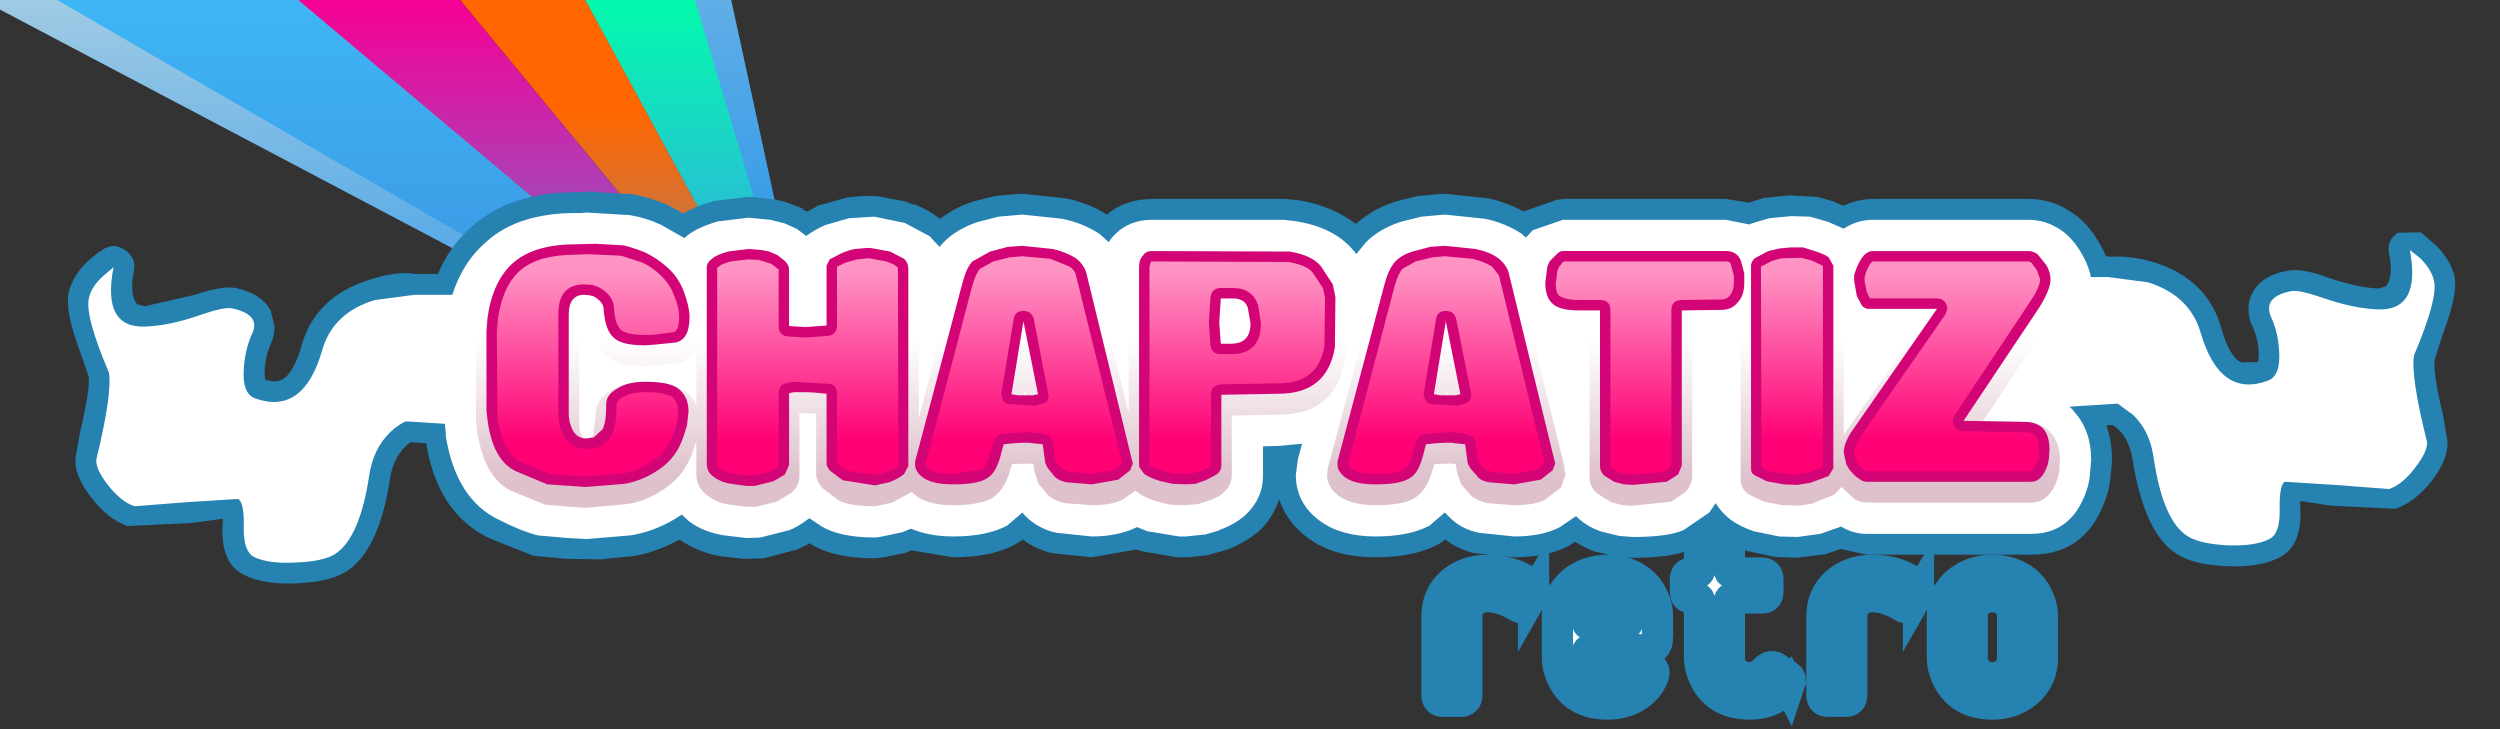 <svg xmlns="http://www.w3.org/2000/svg" width="240" height="70"><rect width="100%" height="100%" fill="#333333" stroke="none"/><path d="m56.5-63.1 23 105.95-60.25-110.7L56.5-63.1" fill="url(#a)" fill-rule="evenodd"/><path d="M47.9-63.1 79.5 42.85 19.25-67.85 47.9-63.1" fill="url(#b)" fill-rule="evenodd"/><path d="M79.5 42.85-9.35-64.9l28.6-2.95L79.5 42.85" fill="url(#c)" fill-rule="evenodd"/><path d="M-9.35-64.9 79.5 42.85l-116.05-97.7 27.2-10.05" fill="url(#d)" fill-rule="evenodd"/><path d="M-36.55-54.85 79.5 42.85-65.45-33.6l28.9-21.25" fill="url(#e)" fill-rule="evenodd"/><path d="M-36.55-54.85 79.5 42.85-60.15-38l23.6-16.85" fill="url(#f)" fill-rule="evenodd"/><path d="M87.75 19.6q1.3.5 2.5 1.4 1.65-1.2 3.05-1.6l.1-.05 2-.5.3-.05 2.25-.2h.2l4.25.45q2.25.5 3.85 1.55 1.8-1.5 4.35-1.5h12.85l1.4.15q3.2.6 5.3 2.25 1.75-1.5 3.7-2.1l.1-.05 2-.5.3-.05 2.25-.2h.2l4.3.45q1.8.45 3.25 1.25l3.15-1.1.65-.1h15.65l2.2.35 1.45-.45 2.45-.25 2.65.15 1.45.4 1.05.45q1.45-.65 2.85-.65h14.95q2.4 0 4.35 1.45l.3.2q1.25 1 2.2 2.7 1.25 2.1 1.25 4.35 0 2.9-2.1 6.05l-1.95 2.9 1.6 1.2.15.15q2.2 2.4 2.2 6.05v.15l-.2 2.05-.2.9q-1.75 6-7.35 6h-15.8l-2.5-.55-1.45.5-2.85.35-2.05-.1-2.6-.55q-1.6-.5-2.75-1.35l-.3-.3-2.25 1.45q-1.9.85-5.7.85h-.15l-1.6-.15-1.65-.4h-.1q-1.15-.4-2.05-1l-.5.35q-2.1 1.15-5.35 1.15l-3.8-.4q-1.55-.35-2.8-1.3l-.5.35q-2.35 1.35-6.2 1.35-4.05 0-6.55-1.9-1.95-1.45-2.7-3.65-.65 1.85-1.95 3.05-1.4 1.15-3 1.75l-1.15.35.2-.1-.95.3-1.85.2H113l-3.5-.6-.4-.15-4.3.75-3.8-.4q-1.55-.35-2.8-1.3l-.55.35Q95.4 53.5 91.5 53.5l-3.9-.65h-.15l-.45.2-2.15.45-.85.1q-3.85 0-6.05-1.3l-.2-.15-1.2.6-3.25.85-1.9.05-2.2-.25q-2.15-.35-3.95-1.6-2.45 1.3-4.55 1.6l-2.65.25-.15.05-3.45-.05-3.25-.3-4.15-1.65q-5.15-2.4-6.2-9.5l-.15-1.8.1-9.4.05-.35q.85-5.8 4.5-8.95 3.7-3.25 9.95-3.25h.55l.4-.05h.9l.15.05 3.5.2q1.75.35 3.35 1.05l1.45.8q1.15-.7 2.6-1.1l.3-.1 3.35-.4H72l2.4.25.9.2 2 .75-.45-.05.65.25q.35-.15 1-.55l2.85-.8 1.7-.15 1.3.05 2.6.5.75.3.05-.05" fill="#2682b1" fill-rule="evenodd"/><path d="m230.2 22.35 2.2-.05 1.45 1.25q1.35 1.35 1.75 2.85.45 1.65-1.1 5.7l-.75 2.35q-.25 1.15.8 5.5l.4 2.35q.15 1.65-1.45 3.8-1.65 2.1-3.55 2.75l-6.1-.3-3.05-.45.05 1.2q0 3.25-2.1 4.25-1.85.95-5.1.8-3.1-.15-4.65-1.15-3.1-1.9-4.25-8.95-.35-2.45-1.95-3.45l-5.05.3q-.85.1-1.5-.55-.6-.5-.6-1.45V26.6q0-2 2-2h4.75l-.1.05q3.1-.2 6 1.1 3.8 1.8 4.9 5.6.8 2.95 2 3.45l1.55-.05.1-.5q0-1.6-.6-2.9-.4-.75-.4-1.7 0-.8.35-1.45.85-1.75 3.35-2.2 1.35-.3 3.95.65 2.75.95 4.8 1.05l.75-.2q.75-.95.3-3.15-.25-1.3.85-2" fill="#2682b1" fill-rule="evenodd"/><path d="m231.35 24 1 .8q1.05 1.05 1.3 2.1.45 1.65-1.9 7.2-.35 1.95 1.25 8.35.05.9-1.15 2.45-1.2 1.6-2.5 2.05l-5.2-.4-4.8-.3q-.55.3-.5 2.65.05 2.35-1 2.85-1.35.7-4.05.6-2.6-.15-3.75-.85-2.4-1.45-3.3-7.55-.35-2.55-1.95-4.1l-1.5-1.1-5.65.35-3.85-1.1 3.85-11.4h4.75l3.8.5q4 1.25 5.05 4.8 1.85 6.35 6.45 4.65 1.25-.45 1.1-2.8-.1-1.85-.75-3.25-.9-2 1.9-2.55.8-.15 3.2.7 2.8.95 5.05 1.05 4.25.2 3.15-5.7" fill="#fff" fill-rule="evenodd"/><path d="M44.55 26.3q2 0 2 2v12.5q0 .85-.6 1.45-.65.55-1.5.55l-5.05-.35q-1.6 1.2-1.95 3.45-1.05 7-4.25 9-1.55.95-4.65 1.1-3.25.15-5.1-.8-2.1-1-2.1-4.25l.05-1.15-3 .4-6.15.3q-1.9-.65-3.5-2.75-1.65-2.1-1.5-3.8l.4-2.3q1.05-4.4.85-5.55l-.8-2.3q-1.5-4-1.1-5.75.6-2.35 3.2-4.05 1.1-.75 2.2 0t.85 2.05q-.45 2.15.3 3.15l.75.2 4.8-1.1q2.65-.9 3.95-.65 2.5.55 3.35 2.2l.35 1.5q0 .9-.35 1.65-.6 1.35-.6 2.9l.05.55q1 .3 1.6 0Q28.2 35.9 29 33q1.3-4.3 5.9-5.95 3.05-1.1 5-.75h4.65" fill="#2682b1" fill-rule="evenodd"/><path d="M37.45 41.5q-1.6 1.55-2 4.1-.9 6.05-3.3 7.6-1.15.7-3.75.8-2.65.15-4.05-.55-1-.55-.95-2.9.05-2.35-.55-2.65l-4.8.3-5.15.4q-1.3-.45-2.55-2.05-1.2-1.55-1.1-2.45 1.55-6.4 1.2-8.35-2.35-5.5-1.9-7.2.25-1.05 1.35-2.05l1-.85q-1.15 5.9 3.1 5.7 2.3-.1 5.05-1.05 2.4-.85 3.2-.7 2.9.6 1.9 2.55-.65 1.5-.75 3.3-.15 2.35 1.1 2.8 4.65 1.65 6.45-4.7Q32 30 36 28.8l3.8-.5h4.75v12.5l-5.6-.35q-.7.3-1.5 1.05" fill="#fff" fill-rule="evenodd"/><path d="m199 39.35.05.1q1.7 1.8 1.7 4.7l-.15 1.75-.15.75q-1.35 4.6-5.45 4.6h-15.8q-1.3 0-2.45-.7l-2 .7-2.2.3-1.75-.05-2.45-.5q-1.3-.45-2.2-1.1-.9-.7-1.45-1.6l-.6.9-2.5 1.7q-1.5.65-4.85.65l-1.3-.1-1.65-.4q-1.45-.45-2.5-1.5l-1.55 1.05q-1.7.9-4.4.9l-3.35-.35q-1.8-.35-3-1.65l-.3-.3-1.45 1.25q-1.95 1.05-5.2 1.05-3.3 0-5.35-1.5-2.3-1.7-2.3-4.4l.2-1.55.4-1.45-2.15.2-1.6.05v2.8q0 2.25-1.75 3.85-1 .85-2.35 1.35l-.2.1-.85.25-.35.1-1.9.2h-.65l-3.05-.5-1-.4q-1.8.9-4.35.9l-3.35-.35q-1.75-.35-3.05-1.65l-.25-.3-1.45 1.25q-1.95 1.05-5.2 1.05-2.3 0-4.05-.75l-.85.35-2.15.45-.45.05q-3.3 0-5.1-1.05l-1.2-.8q-1.2.9-1.95 1.15l-2.75.7-1.35.05-2.1-.25q-2-.3-3.4-1.35l-.7-.65q-2.35 1.6-4.95 2l-4.25.35-1.75-.1-2.85-.25q-1.6-.4-3.75-1.5-4.1-1.95-5.1-8v-.3l-.1-.95v-8.2l.1-1.3.05-.25q.7-5 3.85-7.7 3.05-2.75 8.6-2.75h.5l-.35.05.8-.1 4.2.25q1.55.25 2.95.9l2.3 1.3.3-.25q.95-.75 2.75-1.3l.2-.05 2.9-.35 2.1.2 1.4.35 1.2.55.05.05.8.6q.9-.65 1.85-1.05l2.25-.65 2.45-.15 2.9.6 2.45 1.3.15.2.75.8.35-.4q1.25-1.3 3.35-2l1.95-.5 2.3-.2 3.8.4q2 .4 3.6 1.45l.9.8.15-.25q1.5-1.9 4-1.9h12.65l1.25.15q3.55.6 5.35 2.7l.15.15.2.3.9-1.1q1.25-1.3 3.35-2l2-.5 2.25-.2 3.85.4q1.95.4 3.55 1.45l.15.15.25.2.65-.7 2.9-1h15.65l2.25.45.2-.1 1.7-.5 2.1-.2 1.85.05.05.05h.1l1.55.45 1.5.65q1.3-.85 2.8-.85h14.95q1.7 0 3.2 1.05l.2.15q1 .8 1.75 2.15.95 1.65.95 3.35 0 2.35-1.8 4.95l-3.25 4.9q1.9.4 3.2 1.7" fill="#fff" fill-rule="evenodd"/><path d="M56.1 30.3q-.5 0-.5.95v9.65l.05.4q.2.8.6.8l.5-.1.2-.25.25-2q0-1.4 1.5-2.3 1.3-.8 3.25-.8 2.6 0 3.75.85.8.55 1.15 1.5v-5.55q-.55 1.25-1.95 1.45l-3.05.25q-2.6 0-3.6-1-1.15-1-1.3-3.45l-.4-.35-.15-.05h-.3m62.25.35h-.25l-.05 1.85.05.15V33h.05q.9 0 .9-.95l-.2-1.2-.5-.2m-20 6.8-.05.5h.15l-.1-.5m40.55 0-.05.5h.15l-.1-.5m-3.6-13.25 1.8-.45 1.6-.15 3.15.3q1.6.4 2.6 1.1 1.05.85 1.35 2l4.45 18.05-.15-.25.2.7-.45 1.3-1.5 1.15q-.95.55-3 .55l-2.6-.2q-1.2-.3-1.7-.9l-.8-.95-.4-1.2-.1-.7h-.2l-.15-.05-1.7.05-.2.65q-.5 1.85-1.75 2.65-1.15.65-3.7.65-2.25 0-3.55-.9-1.1-.85-1.1-2l.05-.55L132 27.9q.45-1.75 1.2-2.5.85-.8 2.1-1.2m-12.35-.1 1.05.1q2.55.45 3.6 1.75l1.25 1.95q.35.75.35 1.65v3.9l-.1 1.05q-.85 5.3-6.3 5.3l-4.55.1v5.75q0 .9-.75 1.6-.5.5-1.45.8l-1.05.35-1.15.1-1.5-.05-1.25-.3q-1.4-.45-1.9-.9l-.2-.15-1.2.85q-1.05.55-3 .55l-2.6-.2q-1.2-.3-1.7-.9l-.8-.95-.4-1.2-.1-.7H99l-.15-.05-1.7.05-.2.65q-.5 1.85-1.75 2.65-1.25.65-3.7.65-2.35 0-3.55-.9l-.4-.35h-.05l-1.85 1-1.65.35q-2.55 0-3.55-.6l-1.5-1.15q-.6-.7-.6-1.35v-5.8l-1.6-.05v6q0 .9-.7 1.6l-1.45.9-2 .5h-.95l-1.6-.2q-1.15-.15-2.1-.85-1.1-.8-1.1-2.1v-3.2l-.25.8q-.75 2.4-2.7 3.75-1.95 1.35-3.8 1.55l-3.9.35-1.55-.1-2.3-.2-3.2-1.3q-2.65-1.2-3.35-5.8l-.1-.95v-7.75l.1-1.3q.6-3.95 2.85-5.9 2.3-2 6.65-2h.75l.2-.05 3.7.2 2.3.7 2.55 1.65q1.2 1.15 1.8 2.7l.25.75v-2.75q0-.95.95-1.65.65-.5 1.85-.85l2.2-.25 1.45.1.8.2.15.05.9.4 1 .8q.6.7.6 1.4v4.5l.6.05 1-.1v-4.8q0-.7.6-1.3.55-.45 1.45-.85l1.55-.45 1.7-.1 2.15.45q1.15.4 1.65.85.75.7.75 1.65v13.4l3.25-12.25q.45-1.75 1.2-2.5.85-.8 2.1-1.2l1.8-.45 1.6-.15 3.15.3q1.65.4 2.6 1.1 1.05.85 1.35 2l3.1 12.6v-13q0-1 .6-1.7.5-.8 1.65-.8h12.35m54.4 5.7q-.35-.7-.35-1.7v13.65l.1-.15 6.95-9.95h-4.7q-.8 0-1.35-.65l-.65-1.2m17.4-5.7q.75 0 1.5.55l1.05 1.3q.55.95.55 1.85 0 1.4-1.3 3.3l-6.2 9.35 4 .05q1.55 0 2.5 1 .9 1 .9 2.65l-.05 1.1-.15.6q-.75 2.4-2.55 2.4h-15.8q-.7 0-1.25-.4l-1.15-1.1-.75.75-2.1.85-1.25.2-1.6-.05-1.8-.35-1.35-.65q-.85-.55-.85-1.45V31.2q-.75.55-1.8.55h-2.85V45.7q0 .75-.6 1.5l-1.4.95-3.7.4-.95-.05-1.15-.3-1.35-.85q-.7-.6-.7-1.55v-14h-1.05q-2 0-3.05-.8-1.15-.85-1.15-2.85l.15-1.3q.05-.75.5-1.35l.9-1 1.15-.4h15.65q1.4 0 2.05 1 .4-.4 1.6-.9l.15-.05 1.2-.3 2.65-.05 1.2.35q1 .35 1.65.85.8.7.8 1.5v1.45l.05-.8.15-.5q.4-1.15.95-1.8.7-.75 1.65-.75h14.95" fill="url(#g)" fill-rule="evenodd"/><path d="m195.6 24.4.85 1.05q.4.7.4 1.35 0 1-1.1 2.75L188.5 40.4l5.85.1q1.15 0 1.8.65.6.7.6 2l-.05.85-.1.55q-.55 1.7-1.6 1.7h-15.8q-.35 0-.75-.3-.3-.15-.9-.85l-.3-.5-.25-1.15q0-1 .95-2.3l8-11.5h-6.6q-.3 0-.6-.3l-.5-.95-.25-1.45v-.55l.15-.45q.3-.85.75-1.4.4-.45.9-.45h14.95q.4 0 .85.3m-20.05.3.45.8v19.45l-.45.75-1.75.65-1.25.2-1.35-.05-1.6-.3-1.1-.55q-.4-.2-.4-.6V25.5q0-.35.35-.7l1.3-.7 1.1-.25 1.1-.1h1.15l1.1.35q.85.25 1.35.6m-8.75 4.35q-.55.7-1.55.7l-3.8.05v14.9l-.35.85-1.1.7-3.25.3-.85-.05-.95-.25-.95-.6q-.4-.4-.4-.85v-15h-2.05q-1.75 0-2.45-.6-.75-.6-.75-2.05l.15-1.2q0-.4.3-.9l.7-.7q.25-.25.55-.25h15.65q1.1 0 1.45 1l.3 1.15v.9q0 1.25-.65 1.9m-25.15-5.15q1.4.3 2.2.9.8.65 1 1.45l4.45 18.25-.25.65-1.15.9-2.55.45-2.4-.2q-.85-.15-1.15-.6l-.65-.75q-.3-.45-.3-.85l-.2-1.45-1-.1-.25-.05h-.6l-.9.05-1 .1-.35 1.3q-.45 1.6-1.3 2-.9.55-3.2.55-2.05 0-2.95-.7-.7-.55-.7-1.2v-.3l4.55-17.15q.4-1.4 1-2.05.65-.65 1.65-.95l1.7-.45 1.4-.1 2.95.3m-13.45 4.65-.05 4.8q-.75 4.45-5.4 4.45l-5.5.1v6.75q0 .55-.45.9l-1.05.55-1 .35-.9.05-1.25-.05-1.15-.25q-1.2-.35-1.65-.75l-.45-.65V25.6q0-.7.4-1.1.25-.4.85-.4l13.2.05q2.15.35 3 1.4l1.15 1.75.25 1.25m11.5 9.4.5-.1-1.4-7-1.15 7 .65.1h1.4M98.15 23.6l2.9.3q1.3.3 2.25.9.8.65 1 1.45l4.45 18.25-.25.65-1.15.9-2.55.45-2.4-.2q-.8-.15-1.2-.6l-.6-.75q-.3-.45-.3-.85l-.2-1.45-1-.1-.25-.05h-.6l-.9.05-1 .1-.35 1.3q-.45 1.55-1.3 2-.9.55-3.2.55-2.05 0-2.95-.7-.7-.55-.7-1.2v-.3l4.55-17.15q.4-1.5.95-2.05l1.7-.95 1.7-.45 1.4-.1m-14.9.2h.3l1.9.35 1.35.7q.4.4.4.9v19l-.4.75q-.6.5-1.45.8l-1.35.3-3.1-.5-1.2-.9q-.35-.4-.35-.7v-6.7l-1-.1-.8-.05H76.2l-.45.1v6.9l-.4.9-1.1.65-1.8.45h-.8l-1.45-.2q-1-.15-1.65-.65-.7-.45-.7-1.3V25.65q0-.45.55-.85.4-.35 1.5-.65l1.95-.25 1.25.1.75.15.8.35.75.6q.35.4.35.75v5.45l1.6.1 2-.15V25.5l.3-.6 1.15-.6q.85-.35 1.35-.4l1.1-.1m15.9 14.15.5-.1-1.4-7-1.15 7 .65.1h1.4m17.9-7 .05.7.1 1.35h.95q1.9 0 1.9-1.95l-.25-1.45q-.25-.95-1.45-.95h-1.15l-.15 2.3m-57.25-7.4q.6.1 2.05.65 1.2.55 2.25 1.5t1.55 2.3q.55 1.5.55 2.4 0 2.35-1.5 2.5l-2 .2-.85.05q-2.2 0-2.95-.75-.8-.7-.95-2.7 0-.7-.95-1.25l-.4-.1-.5-.05q-1.5 0-1.5 1.9v9.75l.1.6q.4 1.55 1.55 1.55L57 42l.85-.8q.35-.65.35-2.45 0-.85 1.05-1.45 1-.65 2.7-.65 2.3 0 3.15.65 1 .75 1 2.2l-.15 1.35-.3.95q-.65 2.1-2.35 3.25-1.6 1.1-3.35 1.4l-3.7.3-3.7-.25-3-1.25Q47.3 44.2 46.8 40.3l-.1-.9v-7.65l.1-1.25q.5-3.55 2.5-5.3 2.05-1.75 6-1.75l1.85-.05 2.65.15" fill="#d20476" fill-rule="evenodd"/><path d="m74.65 25.8.1.05v5.45q0 .9.85 1l1.75.1 2.1-.15q.9-.1.9-1V25.6l.85-.4 1.1-.3.95-.1h.2l1.65.3q.8.3 1 .5l.1.15.05 18.9-.1.1q-.3.3-1.1.6L84 45.6l-2.6-.4q-.55-.25-.95-.65l-.1-.15v-6.6q0-.85-.75-.95l-3.55-.2-.6.15q-.7.15-.7.95v6.9l-.1.2-.8.45-1.5.35h-.7l-1.3-.2q-.75-.05-1.2-.45-.3-.2-.3-.5V25.7l.15-.1q.25-.25 1.1-.5l1.75-.2 1 .05 1.1.35.2.1.5.4m-26.95 6 .1-1.2q.45-3.15 2.15-4.65 1.75-1.5 5.35-1.5l1.15-.05 3.2.15 1.85.6q.95.35 1.95 1.3.95.95 1.25 1.9.5 1.15.5 2.05 0 1.5-.65 1.5l-1.9.25h-.8q-1.75 0-2.25-.5-.55-.5-.65-1.95 0-1.35-1.5-2.15l-.6-.2-.75-.05q-2.5 0-2.5 2.85v9.95l.1.7q.65 2.3 2.55 2.3l.9-.1q1.05-.25 1.6-1.3.45-.95.45-2.95 0-.25.55-.6.8-.5 2.2-.5 1.85 0 2.6.45.55.55.55 1.4v.4l-.15.85-.25.75q-.6 1.8-1.95 2.7-1.45 1-2.9 1.25l-3.55.3-1.65-.1-1.85-.15-2.8-1.15q-1.7-.8-2.25-4.15l-.05-8.4m102.35-6.65.1-.05h15.55q.4 0 .45.25l.3 1.1v.7q0 .75-.4 1.25-.3.35-.8.35l-3.8.05q-1 0-1 1v14.9l-.1.15q-.2.3-.8.5l-2.8.2-.75-.05-.75-.2-.5-.3-.1-.1-.05-.1v-15q0-1-1-1h-2.05q-1.25 0-1.85-.4-.35-.25-.35-1.25l.05-.25.1-.85.15-.4.4-.5m-10.25 5.5q-.2-.8-1-.8-.85 0-.95.85l-1.15 6.95-.05.2.2.6q.25.35.65.35l2.45.15.5-.15q.95-.2.75-1.15l-1.4-7m-3.9-5.55 1.6-.4h.05l1.15-.1 2.7.25q1.15.3 1.85.75l.65.85 4.4 18.1.05.1-.1-.1-.8.6-2.1.35-2.15-.2-.65-.25-.55-.6-.15-.45-.2-1.45q-.1-.75-.85-.85l-.45-.1-.95-.1h-.6l-2.05.2q-.65.1-.8.7l-.35 1.25q-.3 1.15-.85 1.45-.7.4-2.7.4-1.65 0-2.35-.5l-.3-.45 4.5-17.15q.35-1.2.75-1.6l1.25-.7m-18.7 2.55q-.9 0-1 .95l-.15 2.35.15 2.15q.1.9 1 .9h.95q2.9 0 2.9-2.95l-.25-1.65q-.5-1.75-2.45-1.75h-1.15m-6.85-2.05.15-.5 13.15.05q1.8.3 2.35 1l1 1.5.2.9-.05 4.6q-.55 3.65-4.4 3.65l-5.55.1q-.95.1-.95 1v6.75l-.1.15-.7.35-.95.3-1.7.05-1.05-.25q-.7-.2-1.35-.55l-.05-.05V25.6m-11.1 5.05q-.2-.8-1-.8-.85 0-.95.85l-1.15 6.95-.05.2.2.6q.25.35.65.35l2.45.15.5-.15q1-.2.7-1.15l-1.35-7m-3.9-5.55 1.6-.4 1.2-.1 2.7.25 1.85.75q.5.35.6.85l4.45 18.1v.1l-.05-.1-.85.6-2.05.35-2.2-.2-.6-.25-.55-.6-.2-.45-.15-1.45q-.1-.75-.85-.85l-.45-.1-.95-.1h-.6l-2.1.2q-.6.1-.75.7l-.4 1.25q-.3 1.15-.8 1.45l-2.7.4q-1.75 0-2.35-.5l-.3-.45 4.5-17.15q.35-1.2.75-1.6l1.25-.7m84.3.1.15-.1h14.95l.25.1.55.75.3.85q0 .75-.95 2.15l-7.25 10.9q-.35.55-.05 1.05.25.5.85.5l5.9.1q.7 0 1.05.35.35.35.35 1.3v.65l-.1.45-.65 1h-15.8l-.3-.15-.5-.55-.25-.4-.15-.7q0-.7.75-1.75l8-11.5.2-.55-.1-.45q-.3-.55-.9-.55h-6.45l-.3-.65-.2-1.05v-.3l.1-.4q.2-.6.55-1.05m-8.65-.4 1.9-.05 1 .25.95.45.15.1v19.3l-1.35.5-1.15.2h-.5l-.15-.05h-.55l-1.4-.25-.8-.4-.05-19.25 1.05-.55.9-.25" fill="url(#h)" fill-rule="evenodd"/><g style="font-size:26.667px;line-height:1;letter-spacing:0;stroke:#2682b1;stroke-width:3;stroke-linecap:square"><path d="M147.219 56.99v0q.286-.495-.183-.86-1.719-1.38-4.27-1.38-2.032 0-3.438 1.224-1.38 1.224-1.38 3.23v7.551q0 .573.599.573h1.666q.6 0 .6-.573v-7.552q0-.833.546-1.38.573-.547 1.406-.547 1.407 0 2.97.964.181.104.364.104.286 0 .495-.339l.625-1.015zm9.036 2.682v0q0 .313-.286.313h-3.308q-.286 0-.286-.313v-.469q0-.833.547-1.38.573-.547 1.406-.547.807 0 1.38.547.547.547.547 1.38v.47zm2.865 1.537v-2.006q0-.885-.365-1.718-.547-1.303-1.745-2.032-1.198-.703-2.682-.703-2.031 0-3.438 1.224-1.38 1.224-1.38 3.23v3.932q0 .859.365 1.692 1.172 2.76 4.453 2.76 1.432 0 2.604-.65 1.276-.73 1.77-2.006l.079-.39q0-.26-.26-.417l-1.25-.807q-.495-.365-.808.13l-.833 1.12q-.52.495-1.302.495-.833 0-1.406-.547-.547-.547-.547-1.38v-.47q0-.286.286-.286h5.287q1.172 0 1.172-1.171zm12.604 4.609v0l.156-.469q0-.26-.208-.417l-1.12-.78q-.52-.365-.99.103-.78.808-1.588.808-.834 0-1.406-.547-.547-.547-.547-1.38v-5.417q0-.313.286-.313h2.839q.573 0 .573-.572V55.61q0-.6-.573-.6h-2.839q-.286 0-.286-.286v-2.656q0-.573-.6-.573h-1.666q-.599 0-.599.573v2.656q0 .287-.286.287h-.47q-.598 0-.598.599v1.224q0 .572.599.572h.469q.286 0 .286.313v5.417q0 .859.365 1.692 1.172 2.76 4.453 2.76 2.396 0 3.75-1.77zm12.448-8.828v0q.286-.495-.183-.86-1.718-1.38-4.27-1.38-2.032 0-3.438 1.224-1.38 1.224-1.38 3.23v7.551q0 .573.599.573h1.666q.6 0 .6-.573v-7.552q0-.833.546-1.38.573-.547 1.407-.547 1.406 0 2.968.964.183.104.365.104.286 0 .495-.339l.625-1.015zm9.036 6.146v0q0 .833-.547 1.38-.573.547-1.38.547-.833 0-1.406-.547-.547-.547-.547-1.38v-3.933q0-.833.547-1.38.573-.547 1.406-.547.807 0 1.38.547.547.547.547 1.38v3.933zm2.865 0v-3.933q0-.885-.365-1.718-.547-1.303-1.745-2.032-1.198-.703-2.682-.703-2.031 0-3.437 1.224-1.38 1.224-1.38 3.23v3.932q0 .859.364 1.692 1.172 2.76 4.453 2.76 1.98 0 3.386-1.223 1.406-1.25 1.406-3.23z" style="font-family:chimbozheavy;-inkscape-font-specification:chimbozheavy;fill:#fff;paint-order:stroke fill markers" aria-label="retro"/></g><defs><linearGradient gradientTransform="matrix(0 -.008 .015 0 138.55 39.2)" gradientUnits="userSpaceOnUse" id="g" spreadMethod="pad" x1="-819.2" x2="819.2"><stop offset="0" stop-color="#dec1cc"/><stop offset="1" stop-color="#fff"/></linearGradient><linearGradient gradientTransform="matrix(0 -.01 .013 0 162.85 34.25)" gradientUnits="userSpaceOnUse" id="h" spreadMethod="pad" x1="-819.2" x2="819.2"><stop offset="0" stop-color="#ff0075"/><stop offset="1" stop-color="#ff94c4"/></linearGradient><linearGradient gradientTransform="matrix(0 .037 -.068 0 49.35 -12.5)" gradientUnits="userSpaceOnUse" id="a" spreadMethod="pad" x1="-819.2" x2="819.2"><stop offset="0" stop-color="#b6d5e3"/><stop offset="1" stop-color="#3d9ee8"/></linearGradient><linearGradient gradientTransform="matrix(0 .021 -.068 0 52.15 15.5)" gradientUnits="userSpaceOnUse" id="b" spreadMethod="pad" x1="-819.2" x2="819.2"><stop offset="0" stop-color="#0fa"/><stop offset="1" stop-color="#3d9ee8"/></linearGradient><linearGradient gradientTransform="matrix(0 .027 -.068 0 45.95 32.55)" gradientUnits="userSpaceOnUse" id="c" spreadMethod="pad" x1="-819.2" x2="819.2"><stop offset="0" stop-color="#f60"/><stop offset="1" stop-color="#3d9ee8"/></linearGradient><linearGradient gradientTransform="matrix(0 .028 -.066 -0 23.65 23)" gradientUnits="userSpaceOnUse" id="d" spreadMethod="pad" x1="-819.2" x2="819.2"><stop offset="0" stop-color="#f70095"/><stop offset="1" stop-color="#3d9ee8"/></linearGradient><linearGradient gradientTransform="matrix(0 .026 -.06 .001 6.75 13.2)" gradientUnits="userSpaceOnUse" id="e" spreadMethod="pad" x1="-819.2" x2="819.2"><stop offset="0" stop-color="#b6d5e3"/><stop offset="1" stop-color="#3d9ee8"/></linearGradient><linearGradient gradientTransform="matrix(0 .021 -.06 0 4.3 4.4)" gradientUnits="userSpaceOnUse" id="f" spreadMethod="pad" x1="-819.2" x2="819.2"><stop offset="0" stop-color="#3ec4fd"/><stop offset="1" stop-color="#3d9ee8"/></linearGradient></defs></svg>